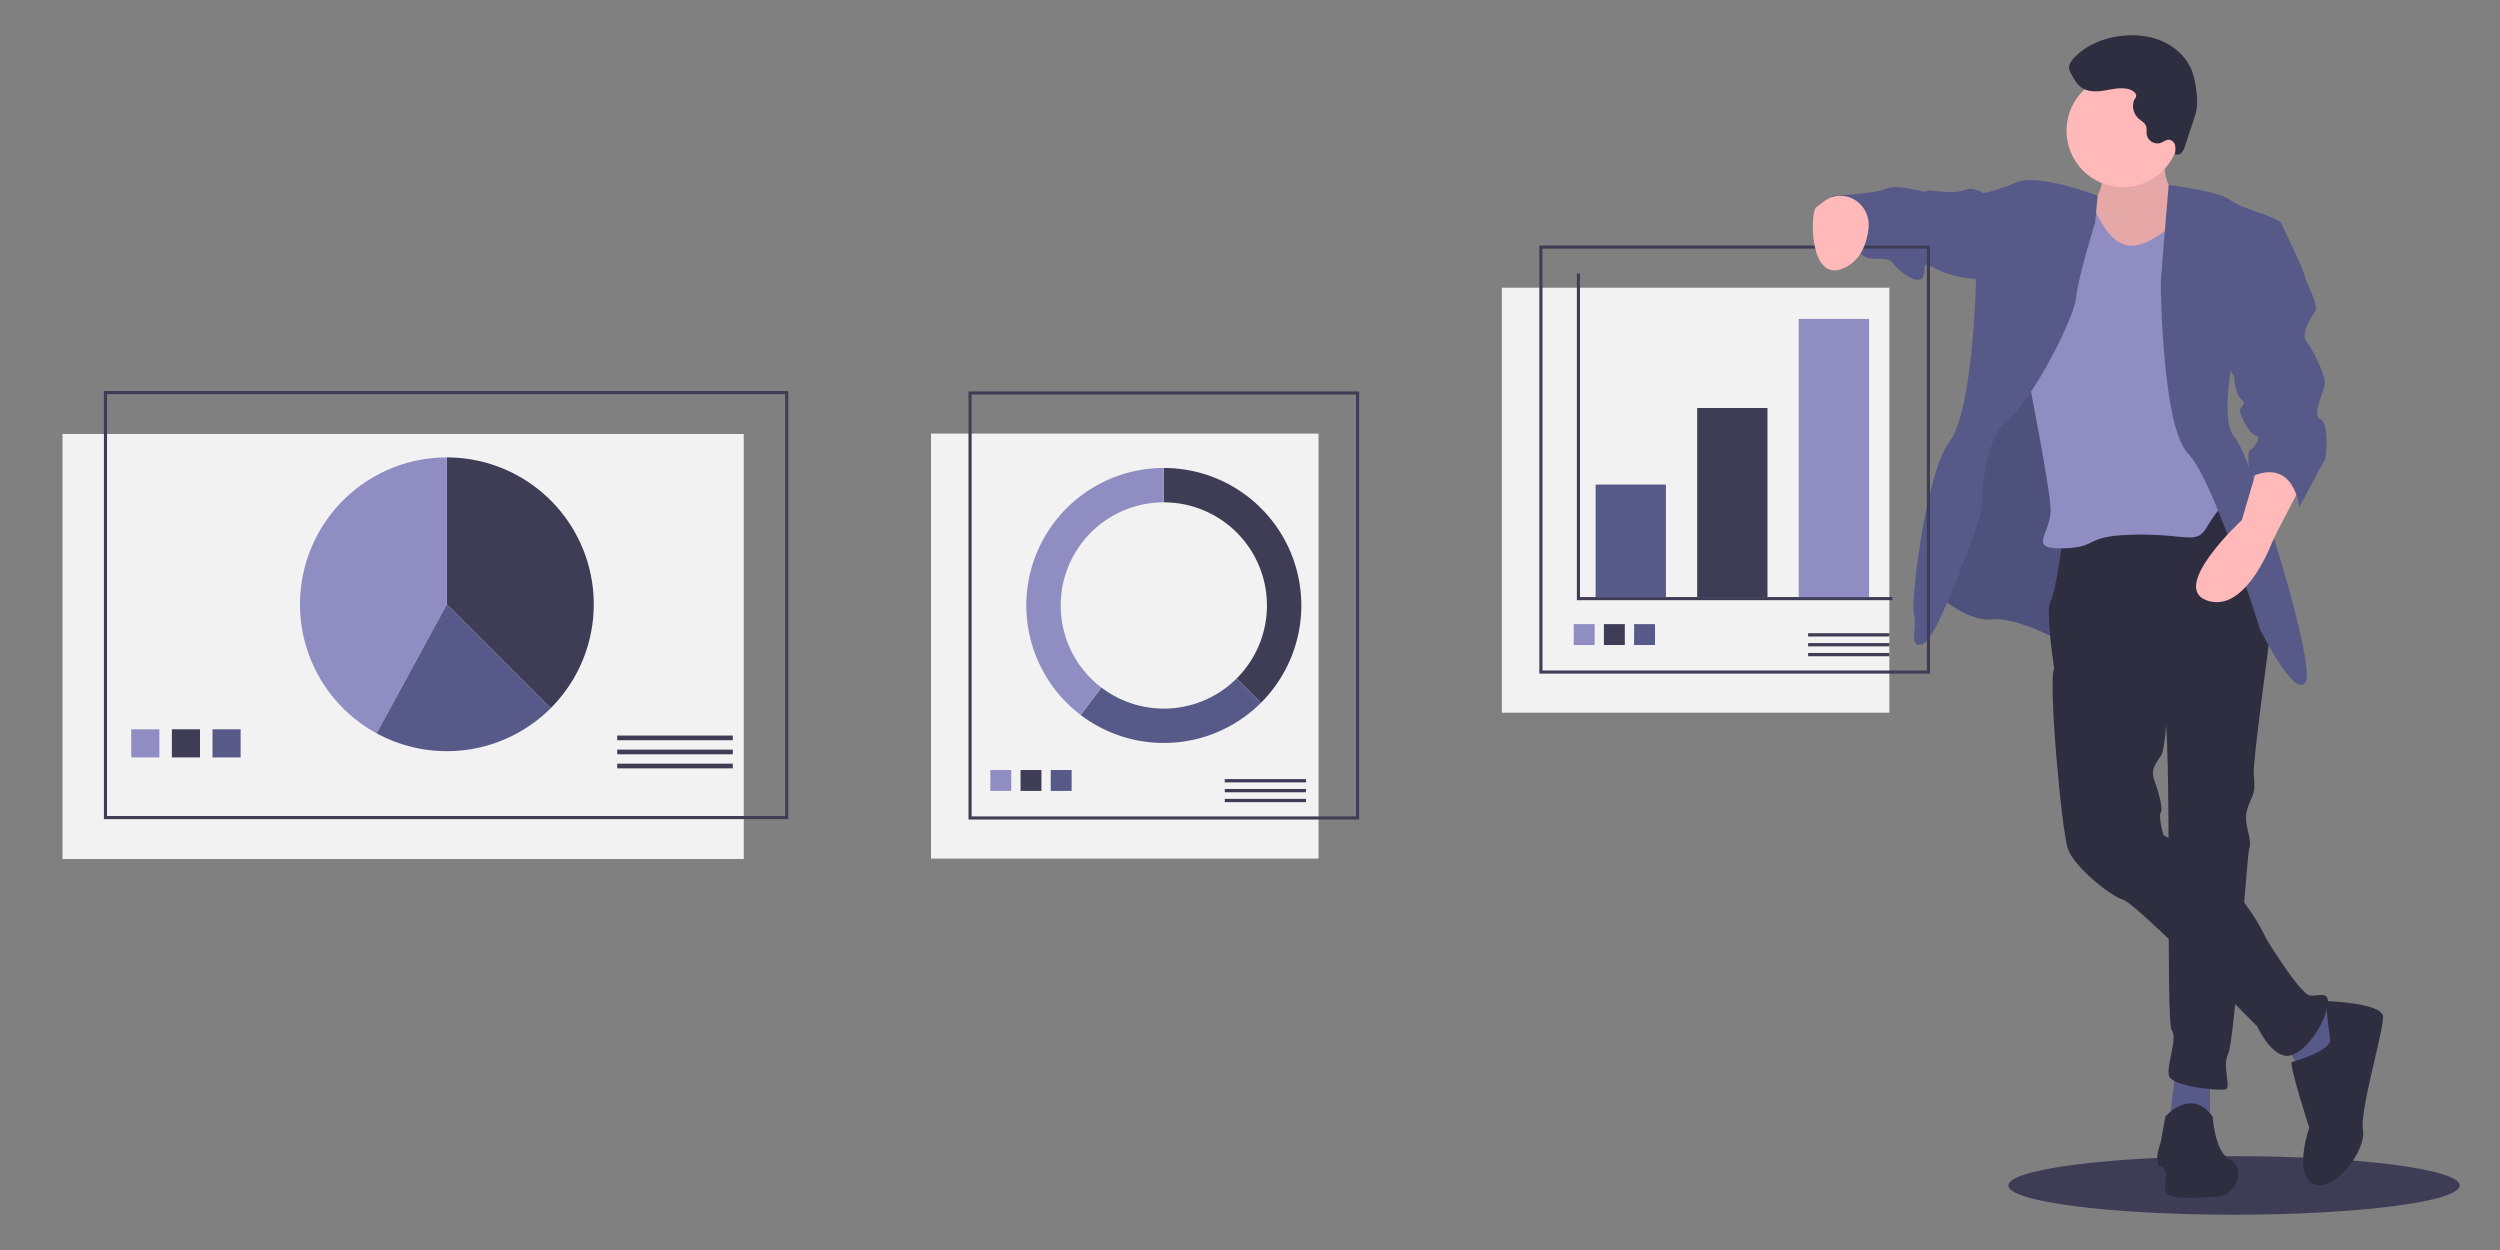<?xml version="1.0" encoding="UTF-8" standalone="no"?>
<svg
   xmlns:dc="http://purl.org/dc/elements/1.1/"
   xmlns:cc="http://creativecommons.org/ns#"
   xmlns:rdf="http://www.w3.org/1999/02/22-rdf-syntax-ns#"
   xmlns:svg="http://www.w3.org/2000/svg"
   xmlns="http://www.w3.org/2000/svg"
   xmlns:sodipodi="http://sodipodi.sourceforge.net/DTD/sodipodi-0.dtd"
   xmlns:inkscape="http://www.inkscape.org/namespaces/inkscape"
   id="fa973782-3a18-4630-a762-87130b613ac3"
   data-name="Layer 1"
   width="1600"
   height="800"
   viewBox="0 0 1600 800"
   version="1.1"
   sodipodi:docname="img_3_1.svg"
   inkscape:version="0.92.1 r15371">
  <rect x="0" y="0" width="1600" height="800" fill="#808080" stroke="none"/>
  <defs
     id="defs115" />
  <sodipodi:namedview
     pagecolor="#ffffff"
     bordercolor="#666666"
     borderopacity="1"
     objecttolerance="10"
     gridtolerance="10"
     guidetolerance="10"
     inkscape:pageopacity="0"
     inkscape:pageshadow="2"
     inkscape:window-width="1280"
     inkscape:window-height="736"
     id="namedview113"
     showgrid="false"
     inkscape:zoom="0.29344931"
     inkscape:cx="744.10612"
     inkscape:cy="216.34869"
     inkscape:window-x="0"
     inkscape:window-y="27"
     inkscape:window-maximized="1"
     inkscape:current-layer="fa973782-3a18-4630-a762-87130b613ac3" />
  <title
     id="title2">all the data</title>
  <g
     id="g4690"
     transform="translate(0,180.051)">
    <rect
       style="fill:#f2f2f2"
       x="40"
       id="rect6"
       height="272"
       width="436"
       y="97.699" />
    <rect
       style="fill:none;stroke:#3f3d56;stroke-width:2;stroke-miterlimit:10"
       id="rect8"
       stroke-miterlimit="10"
       height="272"
       width="436"
       y="71.199"
       x="67.5" />
    <path
       style="fill:#3f3d56"
       inkscape:connector-curvature="0"
       id="path10"
       d="M 352.468,273.167 A 94,94 0 0 0 286,112.699 v 94 z" />
    <path
       style="fill:#908dc3"
       inkscape:connector-curvature="0"
       id="path12"
       d="M 286,112.699 A 94.011,94.011 0 0 0 241.032,289.263 L 286,206.699 Z" />
    <path
       style="fill:#575a89"
       inkscape:connector-curvature="0"
       id="path14"
       d="M 352.468,273.167 286,206.699 241.032,289.263 a 94.049,94.049 0 0 0 111.436,-16.096 z" />
    <rect
       style="fill:#908dc3"
       id="rect16"
       height="18"
       width="18"
       y="286.699"
       x="84" />
    <rect
       style="fill:#3f3d56"
       id="rect18"
       height="18"
       width="18"
       y="286.699"
       x="110" />
    <rect
       style="fill:#575a89"
       id="rect20"
       height="18"
       width="18"
       y="286.699"
       x="136" />
    <rect
       style="fill:#3f3d56"
       id="rect22"
       height="3"
       width="74"
       y="290.699"
       x="395" />
    <rect
       style="fill:#3f3d56"
       id="rect24"
       height="3"
       width="74"
       y="299.699"
       x="395" />
    <rect
       style="fill:#3f3d56"
       id="rect26"
       height="3"
       width="74"
       y="308.699"
       x="395" />
  </g>
  <g
     id="g4677"
     transform="translate(418.846,-199.199)">
    <rect
       style="fill:#f2f2f2"
       id="rect28"
       height="272"
       width="248"
       y="476.699"
       x="177" />
    <rect
       style="fill:none;stroke:#3f3d56;stroke-width:2;stroke-miterlimit:10"
       id="rect30"
       stroke-miterlimit="10"
       height="272"
       width="248"
       y="450.699"
       x="202" />
    <rect
       style="fill:#908dc3"
       id="rect32"
       height="13.371"
       width="13.371"
       y="692.014"
       x="215" />
    <rect
       style="fill:#3f3d56"
       id="rect34"
       height="13.371"
       width="13.371"
       y="692.014"
       x="234.314" />
    <rect
       style="fill:#575a89"
       id="rect36"
       height="13.371"
       width="13.371"
       y="692.014"
       x="253.629" />
    <rect
       style="fill:#3f3d56"
       id="rect38"
       height="2.108"
       width="52"
       y="697.821"
       x="365" />
    <rect
       style="fill:#3f3d56"
       id="rect40"
       height="2.108"
       width="52"
       y="704.145"
       x="365" />
    <rect
       style="fill:#3f3d56"
       id="rect42"
       height="2.108"
       width="52"
       y="710.47"
       x="365" />
    <path
       style="fill:#3f3d56"
       inkscape:connector-curvature="0"
       id="path44"
       d="m 326,498.699 v 22 a 66,66 0 0 1 46.669,112.669 l 15.556,15.556 A 88,88 0 0 0 326,498.699 Z" />
    <path
       style="fill:#575a89"
       inkscape:connector-curvature="0"
       id="path46"
       d="M 388.225,648.925 372.669,633.368 a 65.983,65.983 0 0 1 -86.6,5.872 L 272.753,656.761 a 87.998,87.998 0 0 0 115.472,-7.836 z" />
    <path
       style="fill:#908dc3"
       inkscape:connector-curvature="0"
       id="path48"
       d="m 260,586.699 a 66,66 0 0 1 66,-66 v -22 A 87.999,87.999 0 0 0 272.753,656.761 l 13.316,-17.521 A 65.885,65.885 0 0 1 260,586.699 Z" />
  </g>
  <g
     id="g4664"
     transform="translate(10.191,-8.576)">
    <ellipse
       style="fill:#3f3d56"
       id="ellipse4"
       ry="18.742"
       rx="144.421"
       cy="767.258"
       cx="1419.579" />
    <path
       style="fill:#ffb9b9"
       inkscape:connector-curvature="0"
       id="path50"
       d="m 1375.624,97.193 c 0,0 -4.08,30.311 6.412,33.808 10.492,3.497 7.578,30.311 7.578,30.311 l -31.476,23.899 -27.979,2.332 -6.995,-36.14 4.08,-9.326 c 0,0 15.738,-18.653 4.663,-37.888 -11.075,-19.236 43.717,-6.995 43.717,-6.995 z" />
    <path
       style="opacity:0.1"
       inkscape:connector-curvature="0"
       id="path52"
       d="m 1375.624,97.193 c 0,0 -4.08,30.311 6.412,33.808 10.492,3.497 7.578,30.311 7.578,30.311 l -31.476,23.899 -27.979,2.332 -6.995,-36.14 4.08,-9.326 c 0,0 15.738,-18.653 4.663,-37.888 -11.075,-19.236 43.717,-6.995 43.717,-6.995 z" />
    <path
       style="fill:#575a89"
       inkscape:connector-curvature="0"
       id="path54"
       d="m 1346.48,333.266 -36.722,86.269 c 0,0 -28.562,-16.321 -45.466,-14.572 -16.904,1.749 -37.888,-18.653 -37.888,-18.653 l 20.984,-101.424 39.054,-107.836 54.209,34.391 z" />
    <path
       style="opacity:0.1"
       inkscape:connector-curvature="0"
       id="path56"
       d="m 1346.48,333.266 -36.722,86.269 c 0,0 -28.562,-16.321 -45.466,-14.572 -16.904,1.749 -37.888,-18.653 -37.888,-18.653 l 20.984,-101.424 39.054,-107.836 54.209,34.391 z" />
    <polygon
       transform="translate(444,-43.801)"
       style="fill:#575a89"
       id="polygon58"
       points="938.036,739.045 960.186,743.708 960.186,771.687 933.956,771.687 " />
    <polygon
       transform="translate(444,-43.801)"
       style="fill:#575a89"
       id="polygon60"
       points="1019.059,737.296 1005.069,717.478 1028.385,695.328 1047.621,706.986 1033.631,739.045 " />
    <path
       style="fill:#2f2e41"
       inkscape:connector-curvature="0"
       id="path62"
       d="m 1409.432,325.105 34.391,81.023 c 0,0 -12.241,89.766 -11.658,97.344 0.583,7.578 1.166,10.492 -1.749,16.904 -2.914,6.412 -4.08,10.492 -2.332,18.07 1.749,7.578 2.332,10.492 1.166,13.407 -1.166,2.914 -9.326,122.991 -13.407,131.152 -4.08,8.161 2.332,21.567 -1.749,22.733 -4.08,1.166 -34.391,-1.749 -36.14,-8.743 -1.749,-6.995 5.829,-23.899 1.749,-29.145 -4.08,-5.246 0.583,-194.105 -5.246,-206.928 -5.829,-12.824 -69.948,-24.482 -69.948,-24.482 0,0 -5.829,-37.305 -2.332,-43.134 3.497,-5.829 8.161,-42.551 8.161,-42.551 z" />
    <path
       style="fill:#2f2e41"
       inkscape:connector-curvature="0"
       id="path64"
       d="m 1375.624,723.223 c 0,0 16.321,-19.236 30.311,0 0,0 1.166,22.733 11.075,27.396 9.909,4.663 5.246,23.316 -8.743,23.899 -13.989,0.583 -32.059,2.914 -32.642,-4.663 -0.583,-7.578 2.332,-12.241 -2.914,-14.572 -5.246,-2.332 0,-15.738 0,-15.738 z" />
    <path
       style="fill:#2f2e41"
       inkscape:connector-curvature="0"
       id="path66"
       d="m 1377.373,444.599 c 0,0 -0.583,41.969 -4.663,47.798 -4.08,5.829 -6.412,9.326 -4.08,15.738 2.332,6.412 5.829,18.07 4.08,20.401 -1.749,2.332 1.749,14.572 1.749,14.572 0,0 44.883,21.567 65.867,66.45 0,0 21.567,35.557 27.979,36.14 6.412,0.583 13.989,-4.08 10.492,9.326 -3.497,13.407 -16.904,30.894 -26.813,29.145 -9.909,-1.749 -17.487,-18.653 -17.487,-18.653 0,0 -77.525,-78.691 -85.686,-81.023 -8.161,-2.332 -31.476,-20.984 -35.557,-32.642 -4.08,-11.658 -12.824,-109.002 -8.743,-115.413 4.08,-6.412 19.236,-15.155 19.236,-15.155 z" />
    <path
       style="fill:#2f2e41"
       inkscape:connector-curvature="0"
       id="path68"
       d="m 1478.214,649.196 c 0,0 36.14,1.166 36.722,9.909 0.583,8.743 -15.155,60.621 -12.824,72.862 2.332,12.241 -18.07,40.22 -31.476,34.391 -13.407,-5.829 -2.914,-36.14 -2.914,-36.14 0,0 -13.407,-41.386 -11.075,-41.969 2.332,-0.583 25.647,-7.578 24.482,-14.572 -1.166,-6.995 -2.914,-24.482 -2.914,-24.482 z" />
    <circle
       style="fill:#ffb9b9"
       id="circle70"
       r="36.14"
       cy="92.238"
       cx="1348.52" />
    <path
       style="fill:#908dc3"
       inkscape:connector-curvature="0"
       id="path72"
       d="m 1384.951,147.905 c 0,0 -19.819,20.984 -34.391,17.487 -14.572,-3.497 -22.15,-28.562 -22.15,-28.562 l -26.23,-4.663 c 0,0 -18.653,82.771 -18.653,90.932 0,8.161 18.653,96.178 18.653,111.916 0,15.738 -15.155,25.065 8.161,24.482 23.316,-0.583 12.241,-8.161 46.049,-8.743 33.808,-0.583 39.054,6.995 46.049,-5.246 a 97.523,97.523 0 0 1 17.487,-21.567 l -12.241,-43.134 -1.749,-121.825 c 0,0 -14.944,-29.145 -21.753,-26.813 0,0 3.683,12.824 0.769,15.738 z" />
    <path
       style="fill:#575a89"
       inkscape:connector-curvature="0"
       id="path74"
       d="m 1377.771,127.011 c 0,0 31.078,3.407 39.822,9.819 8.743,6.412 33.225,11.075 32.642,15.738 -0.583,4.663 -28.562,71.113 -28.562,71.113 0,0 -12.824,52.461 -1.749,64.702 11.075,12.241 52.461,145.724 45.466,156.799 -6.995,11.075 -29.145,-33.808 -29.145,-33.808 0,0 -29.728,-96.178 -46.049,-112.499 -16.321,-16.321 -17.487,-104.338 -17.487,-108.419 0,-4.08 5.061,-63.445 5.061,-63.445 z" />
    <path
       style="fill:#575a89"
       inkscape:connector-curvature="0"
       id="path76"
       d="m 1332.313,133.772 c 0,0 -38.294,-14.429 -51.7,-8.6 -13.407,5.829 -21.567,6.995 -21.567,6.995 l -4.663,57.124 c 0,0 -1.749,82.188 -16.904,102.007 -15.155,19.818 -25.064,102.59 -22.733,110.75 2.332,8.161 -4.08,22.15 5.829,18.653 9.909,-3.497 37.305,-83.937 37.305,-83.937 0,0 0,-46.049 16.321,-58.873 16.321,-12.824 43.134,-65.867 44.3,-78.691 1.166,-12.824 12.241,-48.38 12.241,-48.38 z" />
    <path
       style="fill:#ffb9b9"
       inkscape:connector-curvature="0"
       id="path78"
       d="m 1463.642,317.527 c 0,0 -17.487,32.642 -19.819,38.471 -2.332,5.829 -18.653,45.466 -41.968,36.722 -23.316,-8.743 22.733,-51.295 22.733,-51.295 l 10.492,-35.557 c 0,0 27.396,-5.829 28.562,11.658 z" />
    <path
       style="fill:#575a89"
       inkscape:connector-curvature="0"
       id="path80"
       d="m 1264.874,132.166 h -5.829 c 0,0 -5.829,-4.663 -12.824,-1.749 -6.995,2.914 -23.316,-1.166 -23.316,0.583 0,1.749 -18.07,-5.246 -25.647,-1.749 -7.578,3.497 -34.974,4.663 -34.974,4.663 0,0 -11.075,27.979 -3.497,33.225 7.578,5.246 18.653,1.166 23.899,5.246 5.246,4.08 15.155,-0.583 18.653,4.663 3.497,5.246 16.321,14.572 19.235,8.743 2.914,-5.829 -2.914,-11.075 9.326,-4.663 12.241,6.412 31.476,6.412 31.476,6.412 z" />
    <path
       style="fill:#2f2e41"
       inkscape:connector-curvature="0"
       id="path82"
       d="m 1351.778,65.536 c -4.891,-1.13 -9.967,0.122 -14.92,0.934 -4.953,0.812 -10.412,1.079 -14.602,-1.684 -3.094,-2.041 -4.997,-5.418 -6.783,-8.665 a 9.973,9.973 0 0 1 -1.459,-3.823 c -0.21,-2.402 1.318,-4.594 2.94,-6.377 7.537,-8.285 18.551,-12.819 29.658,-14.26 9.13,-1.184 18.65,-0.391 27.081,3.307 8.432,3.698 15.68,10.47 18.994,19.06 a 54.127,54.127 0 0 1 2.837,13.611 40.657,40.657 0 0 1 0.191,10.308 44.188,44.188 0 0 1 -1.998,7.468 l -5.491,16.581 a 10.924,10.924 0 0 1 -2.159,4.274 3.736,3.736 0 0 1 -4.374,0.958 13.613,13.613 0 0 0 0.197,-5.5 4.641,4.641 0 0 0 -3.662,-3.693 c -2.024,-0.215 -3.753,1.354 -5.673,2.03 a 6.979,6.979 0 0 1 -8.811,-5.245 c -0.303,-1.896 0.206,-3.925 -0.513,-5.705 -0.842,-2.086 -3.074,-3.179 -4.751,-4.677 a 10.936,10.936 0 0 1 -3.001,-11.366 c 0.449,-1.38 1.717,-2.007 1.463,-3.592 -0.333,-2.08 -3.399,-3.534 -5.165,-3.942 z" />
    <rect
       style="fill:#f2f2f2"
       id="rect84"
       height="272"
       width="248"
       y="192.699"
       x="951" />
    <rect
       style="fill:none;stroke:#3f3d56;stroke-width:2;stroke-miterlimit:10"
       id="rect86"
       stroke-miterlimit="10"
       height="272"
       width="248"
       y="166.699"
       x="976" />
    <polyline
       transform="translate(444,-43.801)"
       style="fill:none;stroke:#3f3d56;stroke-width:2;stroke-miterlimit:10"
       id="polyline88"
       stroke-miterlimit="10"
       points="556 227.5 556 435.5 757 435.5" />
    <rect
       style="fill:#575a89"
       id="rect90"
       height="72"
       width="45"
       y="318.699"
       x="1011" />
    <rect
       style="fill:#3f3d56"
       id="rect92"
       height="121"
       width="45"
       y="269.699"
       x="1076" />
    <rect
       style="fill:#908dc3"
       id="rect94"
       height="178"
       width="45"
       y="212.699"
       x="1141" />
    <rect
       style="fill:#908dc3"
       id="rect96"
       height="13.371"
       width="13.371"
       y="408.014"
       x="997" />
    <rect
       style="fill:#3f3d56"
       id="rect98"
       height="13.371"
       width="13.371"
       y="408.014"
       x="1016.314" />
    <rect
       style="fill:#575a89"
       id="rect100"
       height="13.371"
       width="13.371"
       y="408.014"
       x="1035.628" />
    <rect
       style="fill:#3f3d56"
       id="rect102"
       height="2.108"
       width="52"
       y="413.821"
       x="1147" />
    <rect
       style="fill:#3f3d56"
       id="rect104"
       height="2.108"
       width="52"
       y="420.145"
       x="1147" />
    <rect
       style="fill:#3f3d56"
       id="rect106"
       height="2.108"
       width="52"
       y="426.47"
       x="1147" />
    <path
       style="fill:#ffb9b9"
       inkscape:connector-curvature="0"
       id="path108"
       d="m 1168.308,133.882 c 10.629,0.462 18.526,10.101 17.376,20.677 -1.042,9.582 -4.884,21.505 -16.988,26.084 -21.567,8.161 -20.401,-37.888 -16.321,-39.637 2.72,-1.166 6.995,-7.513 15.933,-7.124 z" />
    <path
       style="fill:#575a89"
       inkscape:connector-curvature="0"
       id="path110"
       d="m 1443.823,149.454 6.412,3.114 c 0,0 13.989,28.562 14.572,32.642 0.583,4.08 9.909,19.236 6.412,23.316 -3.497,4.08 -8.743,14.572 -5.246,18.653 3.497,4.08 11.658,20.401 11.658,26.23 0,5.829 -8.743,21.567 -2.914,23.316 5.829,1.749 4.08,24.482 2.914,26.23 -1.166,1.749 -16.321,30.311 -16.321,30.311 0,0 -2.914,-32.642 -31.476,-19.236 0,0 -2.332,-16.321 0,-17.487 2.332,-1.166 8.161,-8.161 3.497,-9.326 -4.663,-1.166 -11.075,-15.155 -9.909,-16.904 1.166,-1.749 4.08,-4.08 1.166,-5.829 -2.914,-1.749 -5.246,-11.658 -4.663,-13.407 0.583,-1.749 -6.412,-9.909 -6.412,-9.909 z" />
  </g>
</svg>
